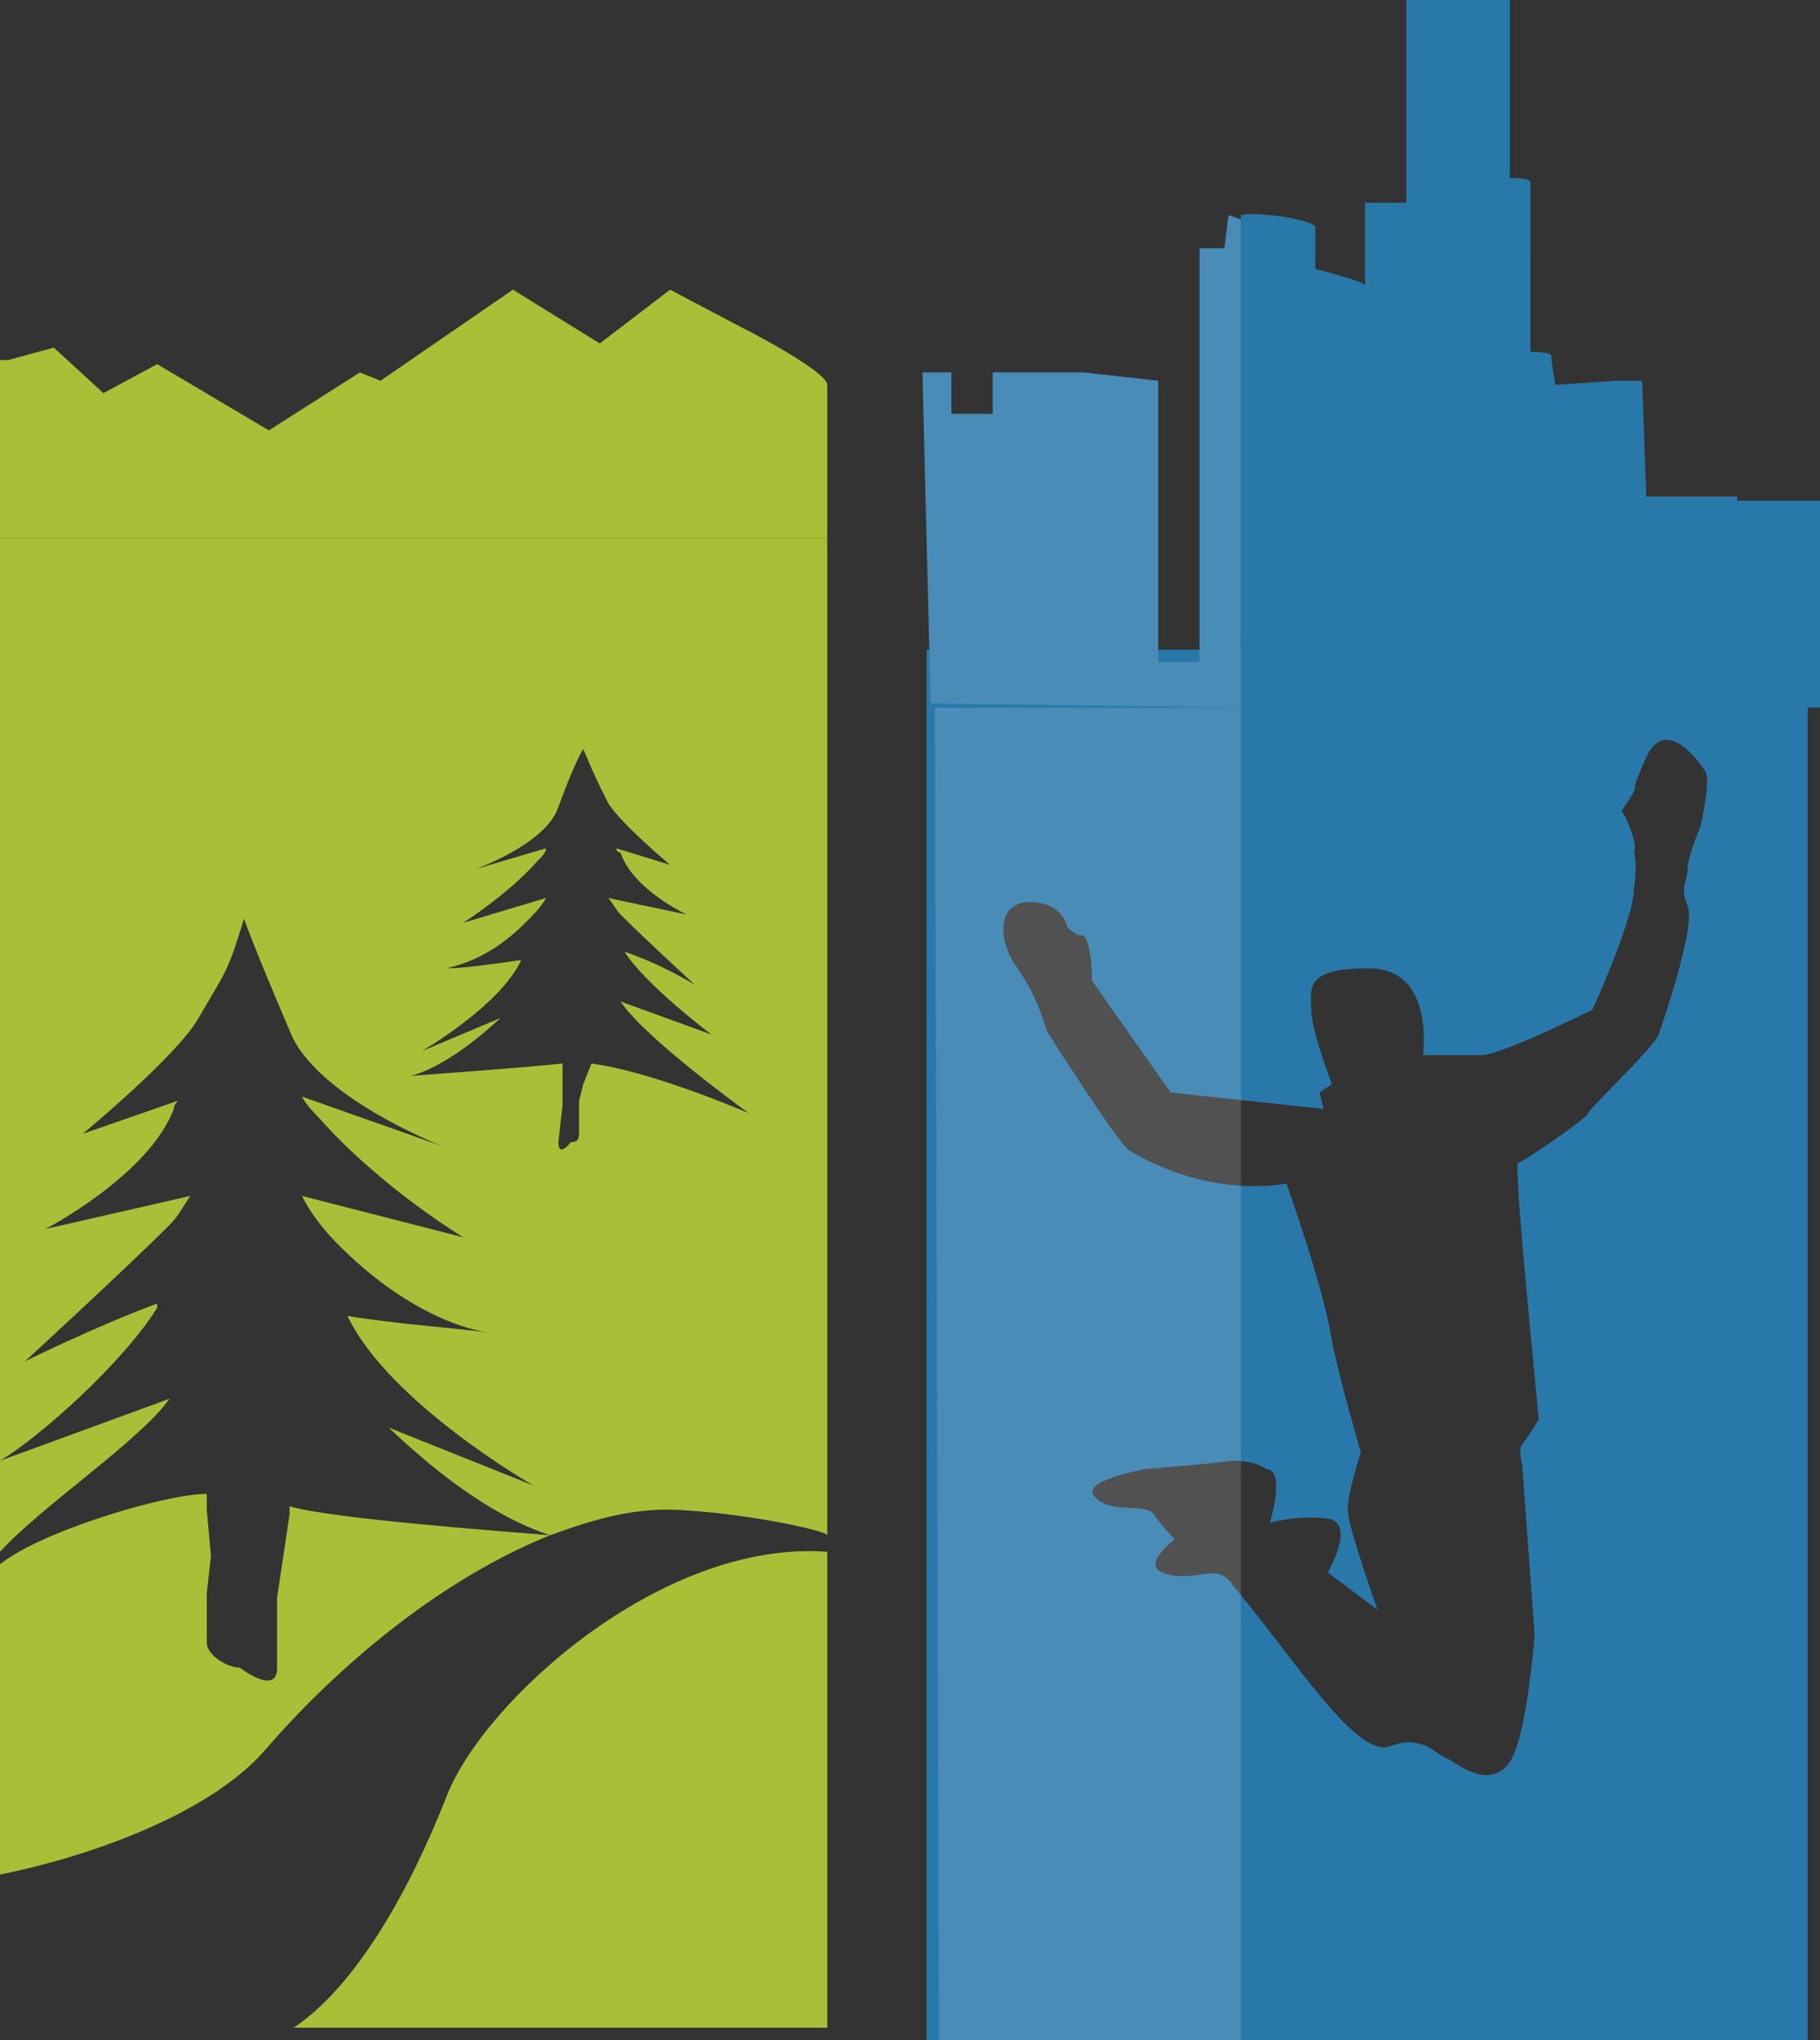 <?xml version="1.0" encoding="utf-8"?>
<!-- Generator: Adobe Illustrator 18.0.0, SVG Export Plug-In . SVG Version: 6.00 Build 0)  -->
<!DOCTYPE svg PUBLIC "-//W3C//DTD SVG 1.1//EN" "http://www.w3.org/Graphics/SVG/1.1/DTD/svg11.dtd">
<svg version="1.1" id="Layer_1" xmlns="http://www.w3.org/2000/svg" xmlns:xlink="http://www.w3.org/1999/xlink" x="0px" y="0px"
	 width="44px" height="49.3px" viewBox="0 0 44 49.3" enable-background="new 0 0 44 49.3" xml:space="preserve">
<rect x="0" y="0" width="44" height="49.3" fill="#333333" stroke="none"/>
<g>
	<path fill="#2878AA" d="M22.4,15.7v33.6h21.3V15.7H22.4z M41.1,20c0,0-0.3,0.7-0.3,1c0,0.3-0.2,0.4,0,0.9c0.2,0.5-0.6,2.8-0.7,3.1
		s-1.7,1.8-1.7,1.9s-1.6,1.2-1.7,1.2c-0.1,0,0.3,4.1,0.3,4.1l0.2,2.1c0,0-0.3,0.5-0.4,0.6s0,0.5,0,0.5l0.3,4.1c0,0-0.2,2.8-0.7,3.2
		c-0.5,0.5-1.2-0.1-1.4-0.2c-0.3-0.1-0.6-0.6-1.4-0.3c-0.8,0.3-2.3-2.1-3.8-3.9c-0.4-0.6-0.9,0-1.7-0.3c-0.5-0.2,0.3-0.8,0.3-0.8
		s-0.3-0.3-0.5-0.6c-0.2-0.3-1,0-1.4-0.4c-0.5-0.4,1.2-0.7,1.2-0.7s1.3-0.1,2.1-0.2c0.6,0,0.8,0.2,0.8,0.2c0.5,0,0.1,1.3,0.1,1.3
		s0.7-0.2,1.4-0.1c0.7,0.1,0,1.3,0,1.3l1.2,0.9c0,0-0.7-2-0.7-2.3c-0.1-0.3,0.3-1.5,0.3-1.5s-0.5-1.7-0.7-2.7
		c-0.2-1.3-1.1-3.8-1.1-3.8s-1.8,0.4-3.8-0.8c-0.3-0.2-2-2.9-2-2.9s-0.2-0.8-0.7-1.5c-0.5-0.7-0.5-1.6,0.3-1.6
		c0.8,0,0.9,0.6,0.9,0.6s0.2,0.2,0.3,0.2c0.3-0.1,0.3,1.1,0.3,1.1l1.9,2.7l3.7,0.4l-0.1-0.4l0.3-0.2c0,0-0.5-1.3-0.5-1.8
		c0-0.5-0.2-1,1.4-1s1.3,2.1,1.3,2.1s0.9,0,1.4,0s2.7-1.1,2.7-1.1s1-2.2,1-2.9c0.1-0.7,0-0.9,0-0.9s0.1-0.1-0.1-0.6
		c-0.2-0.6-0.3-0.2,0-0.7s-0.1,0.1,0.4-1c0.5-1.1,1.4,0.3,1.4,0.3C41.4,18.8,41.1,20,41.1,20z"/>
	<g>
		<path fill="none" d="M15,24.2l2.3,0.9c0,0-1.7-1.2-2.1-2c0,0,0,0,0,0c0.8,0.3,1.7,0.8,1.7,0.8s-1.3-1.1-1.8-1.7
			c-0.1-0.1-0.2-0.2-0.3-0.4l1.9,0.4c0,0-1.3-0.7-1.6-1.5c0,0,0-0.1-0.1-0.1l1.3,0.4c0,0-1.2-1-1.5-1.5c-0.4-0.6-0.4-0.6-0.6-1.3
			c0,0-0.1,0.3-0.6,1.4c-0.3,0.9-2,1.5-2,1.5l1.8-0.6c-0.1,0.1-0.1,0.2-0.2,0.3c-0.8,0.9-1.8,1.5-1.8,1.5l2-0.6
			c-0.1,0.2-0.3,0.4-0.5,0.6c-0.8,0.8-1.5,1-1.9,1.1c0.4,0,1.1-0.1,1.8-0.2c-0.5,1.1-2.4,2.2-2.4,2.2l1.9-0.8
			c-1.5,1.4-2.2,1.4-2.2,1.4s2.8-0.2,3.7-0.3l0.1,1l-0.1,0.9c0,0.4,0.2,0,0.2,0c0.2,0,0.2-0.2,0.2-0.3v-0.7l0.1-0.5l0.1-0.5
			c1.5,0.2,3.8,1.2,3.8,1.2S15.6,25.1,15,24.2z"/>
		<path fill="#A9BF38" d="M20,9.3C20,9,18.3,8.1,18.1,8c-0.2-0.1-1.9-1-1.9-1l-1.7,1.3L12.4,7L9.2,9.2L8.7,9l-2.2,1.4L3.8,8.8
			L2.5,9.5L1.3,8.4L0.2,8.7L0,8.7l0,0V14l0,0v-1h20v1l0,0V9.3z"/>
		<path fill="#A9BF38" d="M0,13v0.7v21.6c1-0.6,3-2.4,3.8-3.7c0,0,0,0,0-0.1c-1.6,0.6-3.2,1.4-3.2,1.4s2.4-2.2,3.5-3.3
			c0.2-0.2,0.3-0.4,0.5-0.7l-3.5,0.8c0,0,2.5-1.3,3.1-2.9c0-0.1,0.1-0.2,0.1-0.2L2,27.4c0,0,2.3-1.9,2.8-2.8
			c0.7-1.2,0.7-1.1,1.1-2.4c0,0,0.2,0.6,1.1,2.7c0.6,1.6,3.7,2.8,3.7,2.8l-3.4-1.2c0.1,0.2,0.3,0.4,0.4,0.5c1.5,1.7,3.5,2.9,3.5,2.9
			l-3.9-1c0.2,0.4,0.5,0.8,0.9,1.2c1.5,1.5,2.9,2,3.6,2.1c-0.7-0.1-2.2-0.2-3.4-0.4c1,2.1,4.5,4.1,4.5,4.1l-3.5-1.4
			c2,1.9,3.3,2.4,3.9,2.6c1.1-0.4,2.1-0.7,3.3-0.6c1.6,0.1,3.4,0.5,3.4,0.6V13.8V13H0z M14.3,25.7l-0.2,0.5L14,26.6v0.7
			c0,0.2,0,0.3-0.2,0.3c0,0-0.3,0.4-0.3,0l0.1-0.9l0-1c-0.9,0.1-3.7,0.3-3.7,0.3s0.8-0.1,2.2-1.4l-1.9,0.8c0,0,1.9-1.1,2.4-2.2
			c-0.7,0.1-1.4,0.2-1.8,0.2c0.4-0.1,1.1-0.3,1.9-1.1c0.2-0.2,0.4-0.4,0.5-0.6l-2,0.6c0,0,1.1-0.7,1.8-1.5c0.1-0.1,0.2-0.2,0.2-0.3
			L11.5,21c0,0,1.7-0.6,2-1.5c0.4-1.1,0.6-1.4,0.6-1.4c0.3,0.7,0.3,0.7,0.6,1.3c0.3,0.5,1.5,1.5,1.5,1.5l-1.3-0.4c0,0,0,0.1,0.1,0.1
			c0.3,0.9,1.6,1.5,1.6,1.5l-1.9-0.4c0.1,0.1,0.2,0.3,0.3,0.4c0.6,0.6,1.8,1.7,1.8,1.7s-0.8-0.5-1.7-0.8c0,0,0,0,0,0
			c0.5,0.8,2.1,2,2.1,2L15,24.2c0.6,0.9,3.1,2.7,3.1,2.7S15.8,25.9,14.3,25.7z"/>
		<path fill="#A9BF38" d="M10.8,43.4C9.9,45.7,8.6,48,7.1,49H20V37.5C16,37.2,11.7,41.1,10.8,43.4z"/>
		<path fill="#A9BF38" d="M0,45.3c2-0.4,5-1.4,6.4-3c1.9-2.2,4.4-4.2,6.9-5.2C12.1,37,8,36.7,7,36.4v0.2l-0.3,2l0,1.7
			c0,0.7-0.9,0-0.9,0C5.5,40.3,5,40,5,39.7v-1.2l0.1-0.9L5,36.5v-0.4c-1,0-4,0.9-5,1.7V45.3z"/>
		<path fill="#A9BF38" d="M0,35.3v2.2c1-1.1,3.4-2.7,4.1-3.7L0,35.3z"/>
	</g>
	<g>
		<path fill="#2878AA" d="M44,17.1v-5l-2,0V12h-2.2l-0.1-2.8l-0.6,0l-1.5,0.1c0,0-0.1-0.6-0.1-0.7c0-0.1-0.5-0.1-0.5-0.1V6.2V6.1
			c0,0,0-1.5,0-1.7c0-0.1-0.5-0.1-0.5-0.1l0-3.6l0-0.8H34v5h-1V4.9V6l0,0v3l0,0c0,0,0-2,0-2.1s-1.2-0.4-1.2-0.4s0-0.7,0-1
			c0-0.2-1.5-0.4-1.8-0.3C30,5.2,30,5.2,30,5.3v11.9L44,17.1z"/>
		<polygon opacity="0.15" fill="#FFFFFF" enable-background="new    " points="22.6,17.1 22.7,49.3 30,49.3 30,17.1 		"/>
		<path fill="#2878AA" d="M30,17.1V5.3c0,0-0.3-0.1-0.3-0.1L29.6,6H29v2l0,0v8h-1V9.2L26.2,9H24v1l0,0l0,0h-1V9h0.2h0h-0.4h-0.5
			l0.2,8L30,17.1z"/>
		<path opacity="0.15" fill="#FFFFFF" enable-background="new    " d="M30,17.1V5.3c0,0-0.3-0.1-0.3-0.1L29.6,6H29v2l0,0v8h-1V9.2
			L26.2,9H24v1l0,0l0,0h-1V9h0.2h0h-0.4h-0.5l0.2,8L30,17.1z"/>
	</g>
</g>
</svg>
